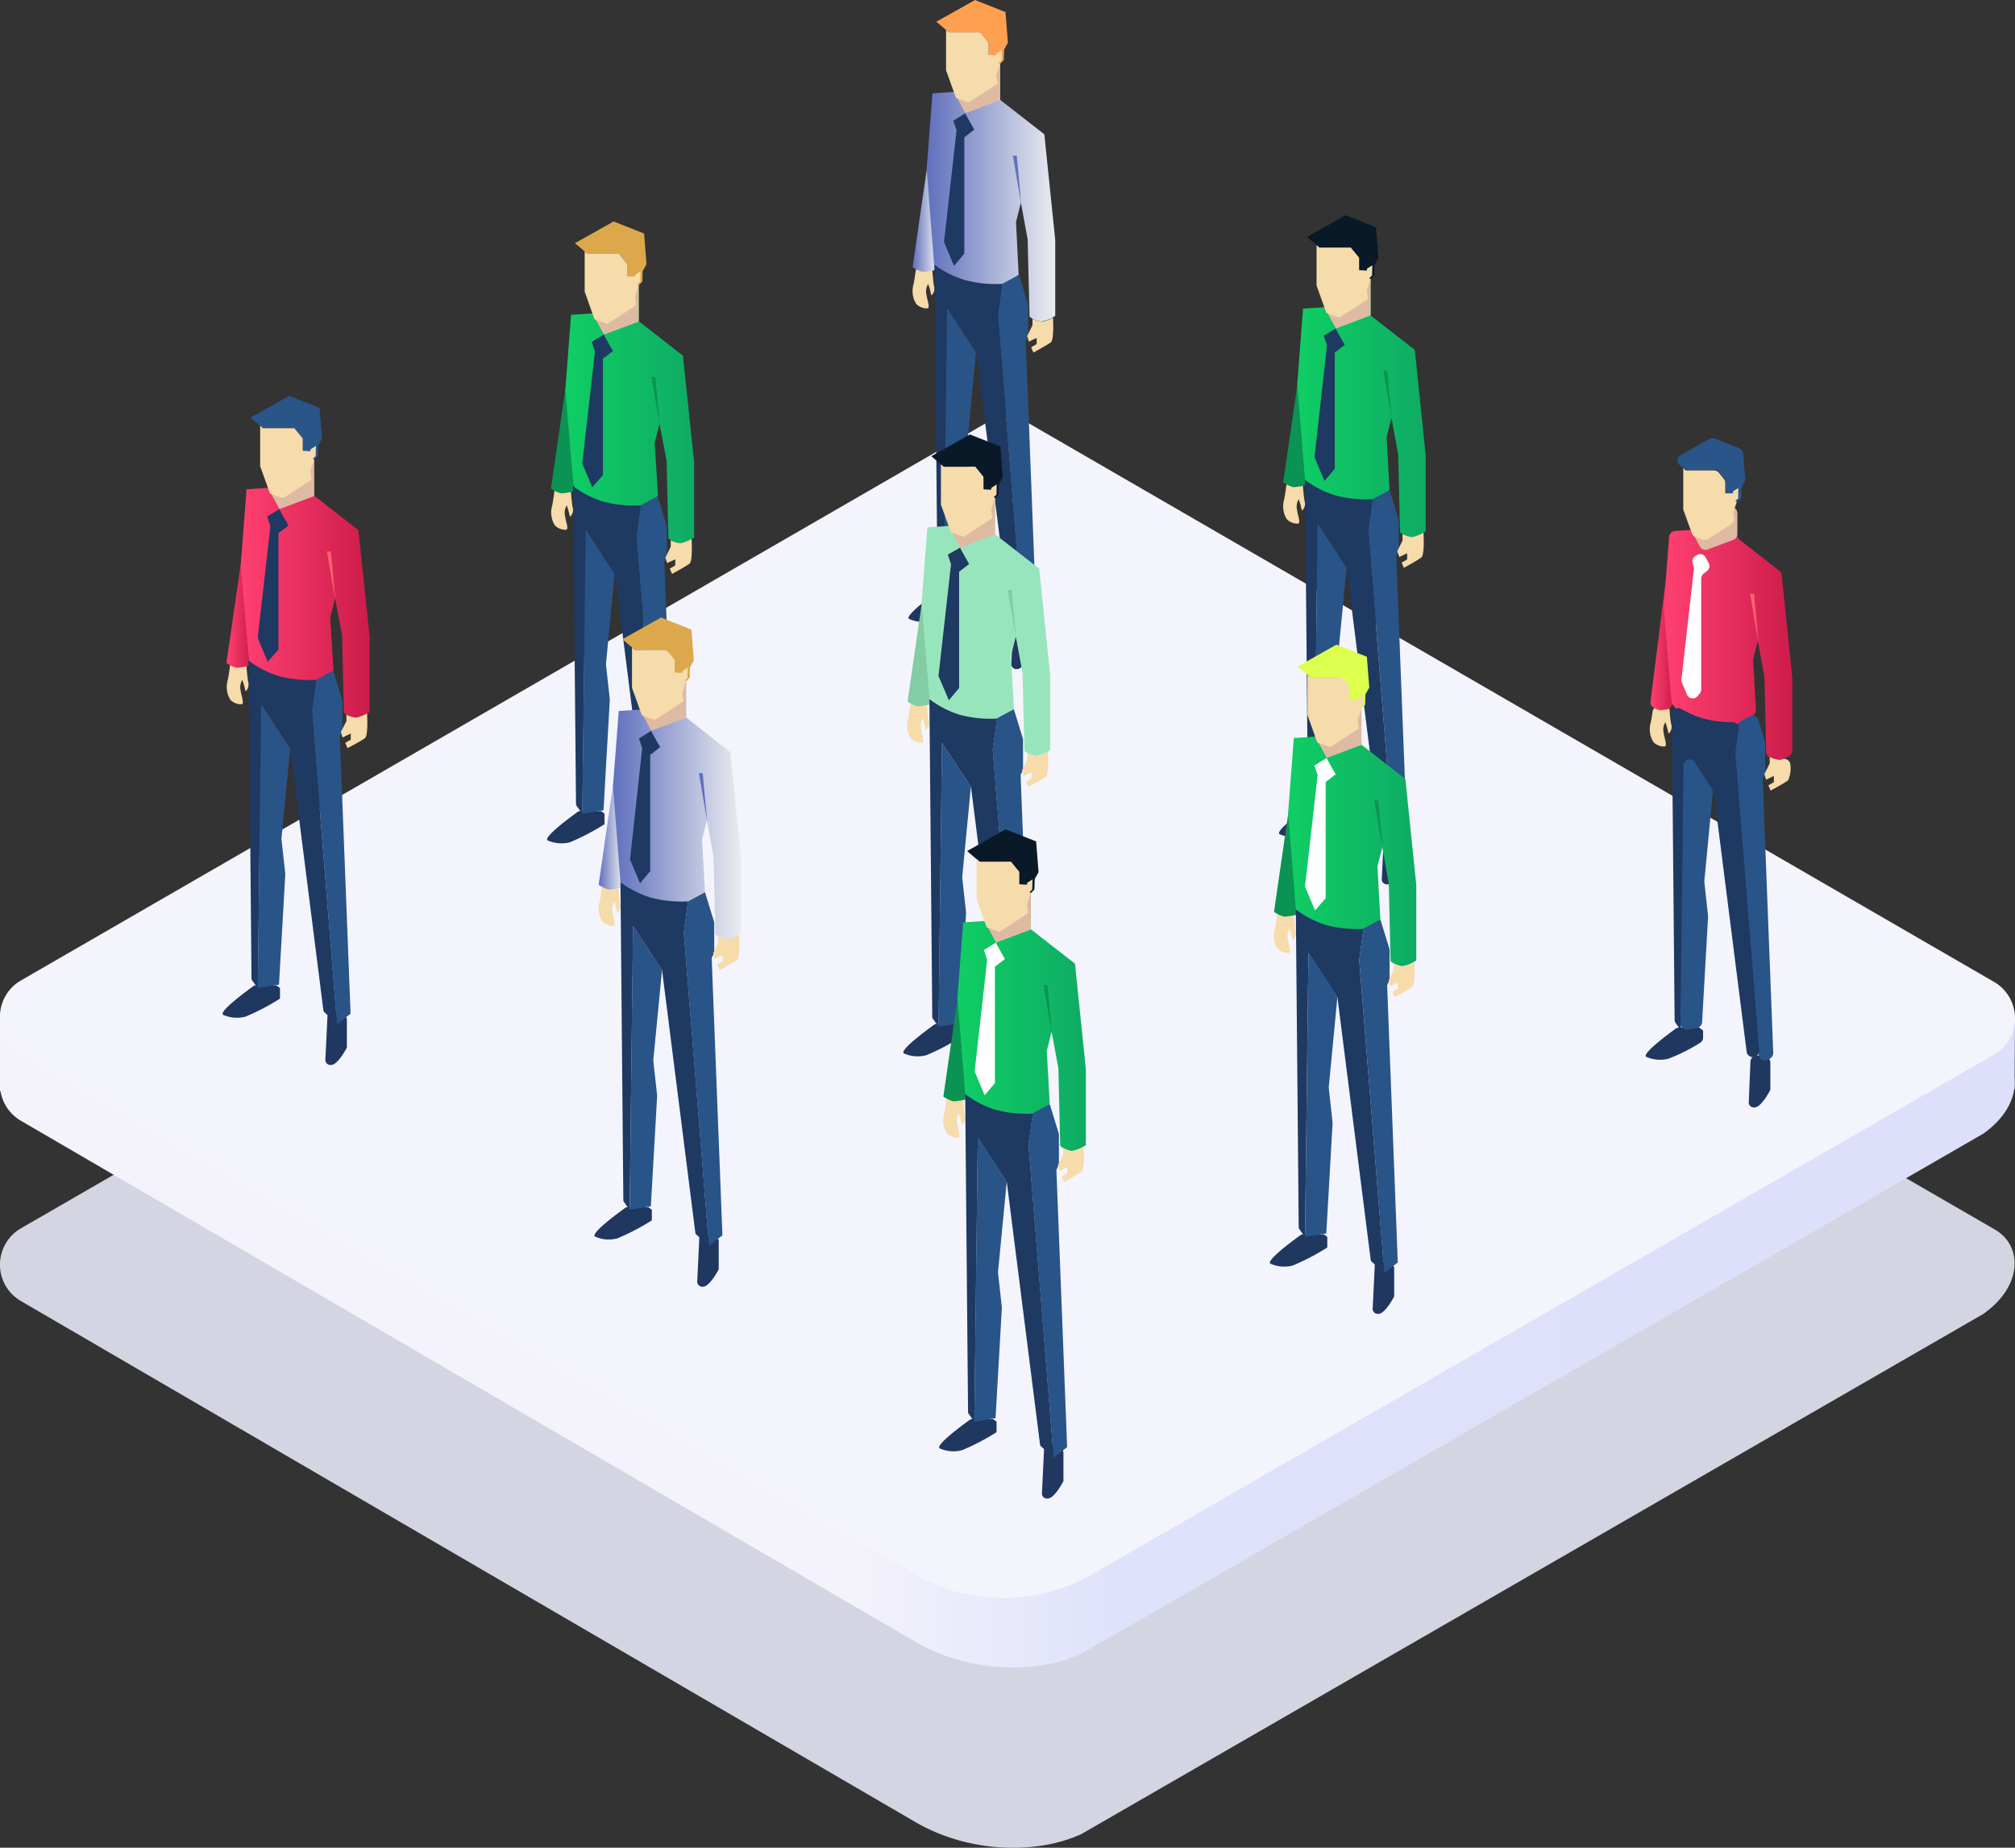 <svg id="Layer_2" data-name="Layer 2" xmlns="http://www.w3.org/2000/svg" xmlns:xlink="http://www.w3.org/1999/xlink" viewBox="0 0 223.53 204.99"><rect x="0" y="0" width="223.53" height="204.99" fill="#333333" stroke="none"/><defs><style>.cls-1{fill:#d3d5e2;}.cls-2{fill:#f4f3fb;}.cls-3{fill:#dedffb;}.cls-4{fill:url(#linear-gradient);}.cls-5{fill:#f4f4fc;}.cls-6{fill:#f6dbab;}.cls-7{fill:url(#Безымянный_градиент_141);}.cls-8{fill:url(#Безымянный_градиент_141-2);}.cls-9{fill:#ff9f50;}.cls-10{fill:#dfbaa3;}.cls-11{fill:#1e3962;}.cls-12{fill:#5f70bd;}.cls-13{fill:#203760;}.cls-14{fill:#295488;}.cls-15{fill:#0a9352;}.cls-16{fill:url(#Безымянный_градиент_8);}.cls-17{fill:#0a1928;}.cls-18{fill:url(#Безымянный_градиент_14);}.cls-19{fill:url(#Безымянный_градиент_14-2);}.cls-20{fill:#2a5589;}.cls-21{fill:#fff;}.cls-22{fill:#ff6470;}.cls-23{fill:url(#Безымянный_градиент_8-2);}.cls-24{fill:#dda84b;}.cls-25{fill:#83cca4;}.cls-26{fill:#98e5bd;}.cls-27{fill:url(#Безымянный_градиент_8-3);}.cls-28{fill:#ddff4d;}.cls-29{fill:url(#Безымянный_градиент_14-3);}.cls-30{fill:url(#Безымянный_градиент_14-4);}.cls-31{fill:url(#Безымянный_градиент_141-3);}.cls-32{fill:url(#Безымянный_градиент_141-4);}.cls-33{fill:url(#Безымянный_градиент_8-4);}</style><linearGradient id="linear-gradient" y1="119.38" x2="223.53" y2="119.38" gradientUnits="userSpaceOnUse"><stop offset="0" stop-color="#f4f3fb"/><stop offset="0.42" stop-color="#f4f3fb"/><stop offset="0.55" stop-color="#dfe2fb"/><stop offset="1" stop-color="#dedffb"/></linearGradient><linearGradient id="Безымянный_градиент_141" x1="101.25" y1="23.41" x2="103.95" y2="23.41" gradientUnits="userSpaceOnUse"><stop offset="0" stop-color="#5f70bd"/><stop offset="1" stop-color="#ebecf0"/></linearGradient><linearGradient id="Безымянный_градиент_141-2" x1="102.8" y1="21.4" x2="117.06" y2="21.4" xlink:href="#Безымянный_градиент_141"/><linearGradient id="Безымянный_градиент_8" x1="143.91" y1="45.27" x2="158.16" y2="45.27" gradientUnits="userSpaceOnUse"><stop offset="0" stop-color="#0fce64"/><stop offset="1" stop-color="#0fab64"/></linearGradient><linearGradient id="Безымянный_градиент_14" x1="183.09" y1="71.28" x2="185.73" y2="71.28" gradientUnits="userSpaceOnUse"><stop offset="0" stop-color="#ff4071"/><stop offset="1" stop-color="#cd1c4a"/></linearGradient><linearGradient id="Безымянный_градиент_14-2" x1="184.59" y1="70.33" x2="198.84" y2="70.33" xlink:href="#Безымянный_градиент_14"/><linearGradient id="Безымянный_градиент_8-2" x1="62.71" y1="45.96" x2="76.97" y2="45.96" xlink:href="#Безымянный_градиент_8"/><linearGradient id="Безымянный_градиент_8-3" x1="142.89" y1="92.92" x2="157.15" y2="92.92" xlink:href="#Безымянный_градиент_8"/><linearGradient id="Безымянный_градиент_14-3" x1="25.16" y1="67.33" x2="27.86" y2="67.33" xlink:href="#Безымянный_градиент_14"/><linearGradient id="Безымянный_градиент_14-4" x1="26.71" y1="65.32" x2="40.97" y2="65.32" xlink:href="#Безымянный_градиент_14"/><linearGradient id="Безымянный_градиент_141-3" x1="66.41" y1="91.93" x2="69.11" y2="91.93" xlink:href="#Безымянный_градиент_141"/><linearGradient id="Безымянный_градиент_141-4" x1="67.97" y1="89.91" x2="82.22" y2="89.91" xlink:href="#Безымянный_градиент_141"/><linearGradient id="Безымянный_градиент_8-4" x1="106.2" y1="113.41" x2="120.46" y2="113.41" xlink:href="#Безымянный_градиент_8"/></defs><title>clients-model</title><path class="cls-1" d="M2.32,144.34l99.2,57.79c6.1,3.55,13.63,3.57,18.45,1.34L220,145.78c4.4-3.09,4.41-7.57,1.3-9.37l-107.19-62a4.67,4.67,0,0,0-4.67,0L2.33,136.27A4.66,4.66,0,0,0,2.32,144.34Z"/><polygon class="cls-2" points="0 112.86 0 121.03 5.94 124.49 8.56 116.83 0 112.86"/><polygon class="cls-3" points="223.48 120.83 223.53 112.81 216.56 115.53 219.1 121.53 223.48 120.83"/><path class="cls-4" d="M2.32,124.34l99.2,57.79c6.1,3.55,13.63,3.57,18.45,1.34L220,125.78c4.4-3.09,4.41-7.57,1.3-9.37l-107.19-62a4.67,4.67,0,0,0-4.67,0L2.33,116.27A4.66,4.66,0,0,0,2.32,124.34Z"/><path class="cls-5" d="M2.31,116.84l99.14,57.79a19.67,19.67,0,0,0,19.73,0L221.2,117a4.66,4.66,0,0,0,0-8.07l-107.13-62a4.66,4.66,0,0,0-4.67,0L2.33,108.77A4.66,4.66,0,0,0,2.31,116.84Z"/><path class="cls-6" d="M101.6,29.89s-0.15,1.19-.26,1.66a2.69,2.69,0,0,0,.3,2.17,1.65,1.65,0,0,0,1.27.49c0.3-.11-0.1-1.06-0.13-1.5a1.56,1.56,0,0,1,.19-1.21,2.8,2.8,0,0,0,.12.38c0.08,0.26.14,0.53,0.2,0.79a0.1,0.1,0,0,0,0,.06,0.07,0.07,0,0,0,.08,0,1,1,0,0,0,.23-1.05,21.42,21.42,0,0,1-.2-2.26Z"/><path class="cls-7" d="M103.12,16.63l-1.88,13a3.26,3.26,0,0,0,1.15.54,9.62,9.62,0,0,0,1.29-.2l0.26-5.26Z"/><path class="cls-8" d="M110.95,7.08v4l4.9,3.82,1.21,11.72v8.41a4,4,0,0,1-1.55.65,2.69,2.69,0,0,1-1.3-.55L114,26.55l-0.75-4.07-0.54,2.14L113,30.48A5.66,5.66,0,0,1,108,32c-3.38-.43-4.38-2.61-4.38-2.61L102.8,18.72l0.64-8.36,3.16-.21Z"/><polygon class="cls-9" points="103.87 2.41 105.27 3.59 108.22 3.59 108.75 3.59 109.66 4.72 109.66 6.06 109.98 6.54 110.95 7.08 111.35 6.67 111.38 5.52 111.81 4.74 111.54 1.34 108.16 0 103.87 2.41"/><polygon class="cls-10" points="105.81 10.2 107.09 12.56 110.95 11.11 110.95 7.08 105.81 10.2"/><polygon class="cls-6" points="104.95 3.32 104.95 7.8 106.05 10.85 107.47 11.36 110.66 9.3 110.52 8.31 110.95 7.08 110.79 6.99 111.11 6.67 111.14 5.55 110.55 5.92 110.52 6.14 109.67 6.09 109.66 4.72 108.75 3.59 105.27 3.59 104.95 3.32"/><path class="cls-11" d="M107.08,12.56c0,0.11,1,1.82,1,1.82l-1.11.86v12.9l-1.14,1.36-1.11-2.64,1.39-12.4-0.36-1.07Z"/><polygon class="cls-12" points="112.79 17.26 113.29 22.65 112.36 17.26 112.79 17.26"/><path class="cls-13" d="M112.43,68.56l-0.24,5a0.57,0.57,0,0,0,.64.67c0.75,0,1.74-1.93,1.74-1.93V69.07l-0.4-.67Z"/><polygon class="cls-14" points="113.04 30.48 114.06 33.8 114.06 37.18 113.79 37.79 114.97 68.54 113.47 69.72 112.39 56.16 110.69 34.93 111.17 31.5 113.04 30.48"/><path class="cls-13" d="M106.71,65.37l0.44,0.32v1.18a25.13,25.13,0,0,1-3.83,2,3.73,3.73,0,0,1-2.49-.21c-0.53-.42,3.46-3.24,3.46-3.24h2.43Z"/><path class="cls-11" d="M103.66,29.37L104,64.73l0.7,1,0.38-31.52,3.22,4.93L112,68.32l1.5,1.39-2.79-34.79,0.48-3.43a13.32,13.32,0,0,1-4.18-.43A11.07,11.07,0,0,1,103.66,29.37Z"/><polygon class="cls-14" points="105.06 34.18 108.27 39.11 107.31 49.13 107.74 53.05 107.04 65.32 104.68 65.7 105.06 34.18"/><path class="cls-6" d="M116.81,35.23s0.15,2.44-.23,2.74-1.94,1.14-1.94,1.14l-0.25-.58,0.61-.36,0-.68-0.87.41-0.18-.62,0.59-1.2,0-.71a2.85,2.85,0,0,0,1.08.33A4.61,4.61,0,0,0,116.81,35.23Z"/><path class="cls-6" d="M142.71,53.77s-0.15,1.19-.26,1.66a2.69,2.69,0,0,0,.3,2.17,1.65,1.65,0,0,0,1.27.49c0.3-.11-0.1-1.06-0.13-1.5a1.56,1.56,0,0,1,.19-1.21,2.8,2.8,0,0,0,.12.38c0.08,0.26.14,0.53,0.2,0.79a0.1,0.1,0,0,0,0,.06,0.07,0.07,0,0,0,.08,0,1,1,0,0,0,.23-1.05,21.42,21.42,0,0,1-.2-2.26Z"/><path class="cls-15" d="M144.23,40.51l-1.88,13a3.26,3.26,0,0,0,1.15.54,9.62,9.62,0,0,0,1.29-.2l0.26-5.26Z"/><path class="cls-16" d="M152.05,31v4l4.9,3.82,1.21,11.72v8.41a4,4,0,0,1-1.55.65,2.69,2.69,0,0,1-1.3-.55l-0.2-8.62-0.75-4.07-0.54,2.14,0.33,5.86a5.66,5.66,0,0,1-5,1.49c-3.38-.43-4.38-2.61-4.38-2.61L143.91,42.6l0.64-8.36,3.16-.21Z"/><polygon class="cls-17" points="144.98 26.29 146.37 27.47 149.32 27.47 149.85 27.47 150.77 28.59 150.77 29.93 151.09 30.42 152.05 30.95 152.45 30.54 152.48 29.4 152.91 28.62 152.64 25.22 149.27 23.88 144.98 26.29"/><polygon class="cls-10" points="146.91 34.08 148.2 36.44 152.05 34.99 152.05 30.95 146.91 34.08"/><polygon class="cls-6" points="146.05 27.2 146.05 31.68 147.15 34.73 148.57 35.24 151.76 33.18 151.62 32.19 152.05 30.95 151.9 30.87 152.21 30.55 152.24 29.43 151.65 29.8 151.62 30.02 150.77 29.97 150.77 28.59 149.85 27.47 146.37 27.47 146.05 27.2"/><path class="cls-11" d="M148.18,36.44c0,0.11,1,1.82,1,1.82l-1.11.86V52l-1.14,1.36-1.11-2.64,1.39-12.4-0.36-1.07Z"/><polygon class="cls-15" points="153.89 41.14 154.39 46.53 153.47 41.14 153.89 41.14"/><path class="cls-13" d="M153.53,92.44l-0.24,5a0.57,0.57,0,0,0,.64.67c0.75,0,1.74-1.93,1.74-1.93V93l-0.4-.67Z"/><polygon class="cls-14" points="154.15 54.36 155.17 57.68 155.17 61.06 154.89 61.67 156.08 92.42 154.58 93.59 153.49 80.04 151.79 58.81 152.27 55.38 154.15 54.36"/><path class="cls-13" d="M147.81,89.25l0.44,0.32v1.18a25.13,25.13,0,0,1-3.83,2,3.73,3.73,0,0,1-2.49-.21c-0.53-.42,3.46-3.24,3.46-3.24h2.43Z"/><path class="cls-11" d="M144.77,53.24l0.32,35.37,0.7,1,0.38-31.52L149.38,63l3.7,29.21,1.5,1.39-2.79-34.79,0.48-3.43a13.32,13.32,0,0,1-4.18-.43A11.07,11.07,0,0,1,144.77,53.24Z"/><polygon class="cls-14" points="146.16 58.06 149.38 62.99 148.41 73.01 148.84 76.92 148.14 89.2 145.79 89.57 146.16 58.06"/><path class="cls-6" d="M157.91,59.1s0.15,2.44-.23,2.74S155.74,63,155.74,63l-0.25-.58,0.61-.36,0-.68-0.87.41L155,61.16l0.59-1.2,0-.71a2.85,2.85,0,0,0,1.08.33A4.61,4.61,0,0,0,157.91,59.1Z"/><path class="cls-6" d="M183.84,78.38a0.7,0.7,0,0,0-.52.58c-0.05.39-.13,0.92-0.2,1.2a2.69,2.69,0,0,0,.3,2.17,1.65,1.65,0,0,0,1.27.49c0.3-.11-0.1-1.06-0.13-1.5a1.56,1.56,0,0,1,.19-1.21,2.8,2.8,0,0,0,.12.38c0.08,0.26.14,0.53,0.2,0.79a0.1,0.1,0,0,0,0,.06,0.07,0.07,0,0,0,.08,0,1,1,0,0,0,.23-1.05,10,10,0,0,1-.15-1.42,0.7,0.7,0,0,0-.87-0.63Z"/><path class="cls-18" d="M184.86,63.81l-1.76,14a0.69,0.69,0,0,0,.34.7,1.89,1.89,0,0,0,.74.28,5.2,5.2,0,0,0,.74-0.09,0.7,0.7,0,0,0,.58-0.65l0.23-4.66a0.7,0.7,0,0,0,0-.11l-0.24-2.39C185.4,70.09,185,63,184.86,63.81Z"/><path class="cls-19" d="M192.73,57v2.35a0.7,0.7,0,0,0,.27.55l4.39,3.43a0.7,0.7,0,0,1,.26.48l1.18,11.39a0.7,0.7,0,0,1,0,.07v8a0.69,0.69,0,0,1-.35.61,2.85,2.85,0,0,1-1.2.43,2.22,2.22,0,0,1-1-.32,0.7,0.7,0,0,1-.35-0.59l-0.19-8.2a0.7,0.7,0,0,0,0-.11l-0.74-4-0.51,2a0.7,0.7,0,0,0,0,.21l0.3,5.44a0.7,0.7,0,0,1-.24.57,5.92,5.92,0,0,1-4.74,1.24,5.6,5.6,0,0,1-4.3-2.46,0.67,0.67,0,0,1-.09-0.29l-0.85-10.44a0.7,0.7,0,0,1,0-.11l0.59-7.7a0.7,0.7,0,0,1,.65-0.64l2.36-.16a0.7,0.7,0,0,0,.36-0.13l3.08-2.18A0.7,0.7,0,0,1,192.73,57Z"/><path class="cls-20" d="M186.42,51.67L186.86,52a0.7,0.7,0,0,0,.45.17h3.23l0.76,0.93a0.7,0.7,0,0,1,.16.44v1.09l0.32,0.48,1,0.54,0.4-.41,0-1a0.7,0.7,0,0,1,.09-0.32l0.25-.45a0.7,0.7,0,0,0,.08-0.39l-0.22-2.76a0.7,0.7,0,0,0-.44-0.59l-2.66-1.06a0.7,0.7,0,0,0-.6,0l-3.12,1.76A0.7,0.7,0,0,0,186.42,51.67Z"/><path class="cls-10" d="M187.91,59.4l0.67,1.24a0.7,0.7,0,0,0,.86.32l2.83-1.06a0.7,0.7,0,0,0,.45-0.65V56.93a0.7,0.7,0,0,0-1.06-.6l-3.51,2.13A0.7,0.7,0,0,0,187.91,59.4Z"/><path class="cls-6" d="M186.73,51.93v4.36a0.7,0.7,0,0,0,0,.24l0.95,2.63a0.7,0.7,0,0,0,.42.42l0.79,0.28a0.7,0.7,0,0,0,.62-0.07l2.53-1.64a0.7,0.7,0,0,0,.31-0.68l-0.05-.39a0.7,0.7,0,0,1,0-.32l0.37-1.08-0.16-.09,0.32-.32,0-1.13-0.59.38,0,0.21-0.85,0V53.57a0.7,0.7,0,0,0-.16-0.44l-0.55-.68a0.7,0.7,0,0,0-.54-0.26h-3.15Z"/><path class="cls-21" d="M189.2,61.82l0.35,0.65a0.7,0.7,0,0,1-.19.88l-0.37.29a0.7,0.7,0,0,0-.27.55v12.3a0.7,0.7,0,0,1-.16.45l-0.24.29a0.7,0.7,0,0,1-1.18-.18l-0.6-1.42a0.7,0.7,0,0,1,0-.35l1.36-12.07a0.7,0.7,0,0,0,0-.3l-0.13-.4a0.7,0.7,0,0,1,.3-0.82l0.24-.15A0.7,0.7,0,0,1,189.2,61.82Z"/><polygon class="cls-22" points="194.57 65.87 195.07 71.26 194.14 65.87 194.57 65.87"/><path class="cls-13" d="M194.81,117.12a0.7,0.7,0,0,0-.63.66L194,122.19a0.57,0.57,0,0,0,.64.67c0.62,0,1.4-1.31,1.66-1.77a0.68,0.68,0,0,0,.09-0.33v-2.87a0.7,0.7,0,0,0-.1-0.36L196,117Z"/><path class="cls-14" d="M195.08,79.91l0.74,2.41a0.7,0.7,0,0,1,0,.2v3.27l-0.28.61,1.17,30.39a0.7,0.7,0,0,1-.27.58l-0.2.15a0.7,0.7,0,0,1-1.13-.49l-1-12.25-1.7-21.16a0.7,0.7,0,0,1,0-.15l0.42-3a0.7,0.7,0,0,1,.36-0.52l0.82-.44A0.7,0.7,0,0,1,195.08,79.91Z"/><path class="cls-13" d="M188.49,114l0.44,0.32v0.78a0.7,0.7,0,0,1-.34.6,20.39,20.39,0,0,1-3.49,1.75,3.73,3.73,0,0,1-2.49-.21c-0.46-.37,2.5-2.55,3.27-3.11a0.69,0.69,0,0,1,.41-0.13h2.2Z"/><path class="cls-11" d="M185.46,79.29l0.31,33.83a0.7,0.7,0,0,0,.13.4l0.57,0.78,0.35-29.22a0.7,0.7,0,0,1,1.28-.37L190,87.59a0.7,0.7,0,0,1,.11.29l3.65,28.8a0.7,0.7,0,0,0,.22.42h0a0.7,0.7,0,0,0,1.17-.57l-2.64-32.92a0.7,0.7,0,0,1,0-.15l0.36-2.54a0.7,0.7,0,0,0-.69-0.8,12.33,12.33,0,0,1-3.37-.45,10.91,10.91,0,0,1-2.27-1A0.7,0.7,0,0,0,185.46,79.29Z"/><path class="cls-14" d="M188.1,84.72l1.83,2.8A0.7,0.7,0,0,1,190,88l-0.93,9.71a0.7,0.7,0,0,0,0,.14l0.41,3.78a0.7,0.7,0,0,1,0,.12l-0.66,11.65a0.7,0.7,0,0,1-.59.65l-1,.16a0.7,0.7,0,0,1-.81-0.7l0.34-28.39A0.7,0.7,0,0,1,188.1,84.72Z"/><path class="cls-6" d="M197.7,84.23a0.7,0.7,0,0,1,.92.66,3.24,3.24,0,0,1-.26,1.68c-0.38.3-1.94,1.14-1.94,1.14l-0.25-.58,0.61-.36,0-.68-0.87.41-0.18-.62,0.59-1.2,0-.71a2.85,2.85,0,0,0,1.08.33A1.45,1.45,0,0,0,197.7,84.23Z"/><path class="cls-6" d="M61.51,54.45s-0.15,1.19-.26,1.66a2.69,2.69,0,0,0,.3,2.17,1.65,1.65,0,0,0,1.27.49c0.3-.11-0.1-1.06-0.13-1.5a1.56,1.56,0,0,1,.19-1.21,2.8,2.8,0,0,0,.12.38c0.08,0.26.14,0.53,0.2,0.79a0.1,0.1,0,0,0,0,.06,0.07,0.07,0,0,0,.08,0,1,1,0,0,0,.23-1.05,21.42,21.42,0,0,1-.2-2.26Z"/><path class="cls-15" d="M63,41.2l-1.88,13a3.26,3.26,0,0,0,1.15.54,9.62,9.62,0,0,0,1.29-.2l0.26-5.26Z"/><path class="cls-23" d="M70.86,31.64v4l4.9,3.82L77,51.22v8.41a4,4,0,0,1-1.55.65,2.69,2.69,0,0,1-1.3-.55l-0.2-8.62L73.16,47l-0.54,2.14L73,55a5.66,5.66,0,0,1-5,1.49c-3.38-.43-4.38-2.61-4.38-2.61L62.71,43.29l0.64-8.36,3.16-.21Z"/><polygon class="cls-24" points="63.78 26.98 65.18 28.16 68.13 28.16 68.66 28.16 69.57 29.28 69.57 30.62 69.89 31.11 70.86 31.64 71.26 31.23 71.29 30.09 71.72 29.31 71.45 25.91 68.07 24.57 63.78 26.98"/><polygon class="cls-10" points="65.72 34.77 67 37.12 70.86 35.68 70.86 31.64 65.72 34.77"/><polygon class="cls-6" points="64.86 27.89 64.86 32.36 65.95 35.42 67.38 35.93 70.56 33.87 70.43 32.87 70.86 31.64 70.7 31.55 71.02 31.24 71.05 30.11 70.46 30.49 70.43 30.7 69.58 30.66 69.57 29.28 68.66 28.16 65.18 28.16 64.86 27.89"/><path class="cls-11" d="M67,37.12c0,0.11,1,1.82,1,1.82l-1.11.86V52.7L65.7,54.06l-1.11-2.64L66,39l-0.36-1.07Z"/><polygon class="cls-15" points="72.7 41.83 73.2 47.22 72.27 41.83 72.7 41.83"/><path class="cls-13" d="M72.34,93.13l-0.24,5a0.57,0.57,0,0,0,.64.67c0.75,0,1.74-1.93,1.74-1.93V93.64L74.08,93Z"/><polygon class="cls-14" points="72.95 55.05 73.97 58.37 73.97 61.75 73.7 62.35 74.88 93.1 73.38 94.28 72.3 80.73 70.59 59.49 71.08 56.06 72.95 55.05"/><path class="cls-13" d="M66.62,89.94l0.44,0.32v1.18a25.13,25.13,0,0,1-3.83,2,3.73,3.73,0,0,1-2.49-.21c-0.53-.42,3.46-3.24,3.46-3.24h2.43Z"/><path class="cls-11" d="M63.57,53.93L63.9,89.3l0.7,1L65,58.74l3.22,4.93,3.7,29.21,1.5,1.39L70.6,59.5l0.48-3.43a13.32,13.32,0,0,1-4.18-.43A11.07,11.07,0,0,1,63.57,53.93Z"/><polygon class="cls-14" points="64.97 58.74 68.18 63.68 67.22 73.7 67.65 77.61 66.95 89.89 64.59 90.26 64.97 58.74"/><path class="cls-6" d="M76.72,59.79s0.15,2.44-.23,2.74-1.94,1.14-1.94,1.14l-0.25-.58,0.61-.36,0-.68L74,62.47l-0.18-.62,0.59-1.2,0-.71a2.85,2.85,0,0,0,1.08.33A4.61,4.61,0,0,0,76.72,59.79Z"/><path class="cls-6" d="M101,78.08s-0.15,1.19-.26,1.66a2.69,2.69,0,0,0,.3,2.17,1.65,1.65,0,0,0,1.27.49c0.3-.11-0.1-1.06-0.13-1.5a1.56,1.56,0,0,1,.19-1.21,2.8,2.8,0,0,0,.12.38c0.08,0.26.14,0.53,0.2,0.79a0.1,0.1,0,0,0,0,.06,0.07,0.07,0,0,0,.08,0,1,1,0,0,0,.23-1.05,21.42,21.42,0,0,1-.2-2.26Z"/><path class="cls-25" d="M102.56,64.83l-1.88,13a3.26,3.26,0,0,0,1.15.54,9.62,9.62,0,0,0,1.29-.2l0.26-5.26Z"/><path class="cls-26" d="M110.38,55.27v4l4.9,3.82,1.21,11.72v8.41a4,4,0,0,1-1.55.65,2.69,2.69,0,0,1-1.3-.55l-0.2-8.62-0.75-4.07-0.54,2.14,0.33,5.86a5.66,5.66,0,0,1-5,1.49c-3.38-.43-4.38-2.61-4.38-2.61l-0.86-10.64,0.64-8.36,3.16-.21Z"/><polygon class="cls-17" points="103.31 50.61 104.7 51.79 107.65 51.79 108.18 51.79 109.09 52.91 109.09 54.25 109.42 54.73 110.38 55.27 110.78 54.86 110.81 53.72 111.24 52.94 110.97 49.53 107.59 48.2 103.31 50.61"/><polygon class="cls-10" points="105.24 58.4 106.53 60.75 110.38 59.31 110.38 55.27 105.24 58.4"/><polygon class="cls-6" points="104.38 51.51 104.38 55.99 105.48 59.05 106.9 59.56 110.09 57.49 109.95 56.5 110.38 55.27 110.23 55.18 110.54 54.87 110.57 53.74 109.98 54.12 109.95 54.33 109.1 54.29 109.09 52.91 108.18 51.79 104.7 51.79 104.38 51.51"/><path class="cls-11" d="M106.51,60.75c0,0.11,1,1.82,1,1.82l-1.11.86v12.9l-1.14,1.36L104.11,75l1.39-12.4-0.36-1.07Z"/><polygon class="cls-25" points="112.22 65.45 112.72 70.84 111.79 65.45 112.22 65.45"/><path class="cls-13" d="M111.86,116.76l-0.24,5a0.57,0.57,0,0,0,.64.67c0.75,0,1.74-1.93,1.74-1.93v-3.24l-0.4-.67Z"/><polygon class="cls-14" points="112.47 78.68 113.49 82 113.49 85.38 113.22 85.98 114.41 116.73 112.9 117.91 111.82 104.36 110.12 83.13 110.6 79.69 112.47 78.68"/><path class="cls-13" d="M106.14,113.57l0.44,0.32v1.18a25.13,25.13,0,0,1-3.83,2,3.73,3.73,0,0,1-2.49-.21c-0.53-.42,3.46-3.24,3.46-3.24h2.43Z"/><path class="cls-11" d="M103.1,77.56l0.32,35.37,0.7,1,0.38-31.52,3.22,4.93,3.7,29.21,1.5,1.39-2.79-34.79,0.48-3.43a13.32,13.32,0,0,1-4.18-.43A11.07,11.07,0,0,1,103.1,77.56Z"/><polygon class="cls-14" points="104.49 82.37 107.7 87.31 106.74 97.33 107.17 101.24 106.47 113.52 104.11 113.89 104.49 82.37"/><path class="cls-6" d="M116.24,83.42s0.15,2.44-.23,2.74-1.94,1.14-1.94,1.14l-0.25-.58,0.61-.36,0-.68-0.87.41-0.18-.62,0.59-1.2,0-.71a2.85,2.85,0,0,0,1.08.33A4.61,4.61,0,0,0,116.24,83.42Z"/><path class="cls-6" d="M141.69,101.41s-0.15,1.19-.26,1.66a2.69,2.69,0,0,0,.3,2.17,1.65,1.65,0,0,0,1.27.49c0.3-.11-0.1-1.06-0.13-1.5a1.56,1.56,0,0,1,.19-1.21,2.8,2.8,0,0,0,.12.38c0.08,0.26.14,0.53,0.2,0.79a0.1,0.1,0,0,0,0,.06,0.07,0.07,0,0,0,.08,0,1,1,0,0,0,.23-1.05,21.42,21.42,0,0,1-.2-2.26Z"/><path class="cls-15" d="M143.21,88.16l-1.88,13a3.26,3.26,0,0,0,1.15.54,9.62,9.62,0,0,0,1.29-.2L144,96.26Z"/><path class="cls-27" d="M151,78.6v4l4.9,3.82,1.21,11.72v8.41a4,4,0,0,1-1.55.65,2.69,2.69,0,0,1-1.3-.55l-0.2-8.62L153.34,94l-0.54,2.14,0.33,5.86a5.66,5.66,0,0,1-5,1.49c-3.38-.43-4.38-2.61-4.38-2.61l-0.86-10.64,0.64-8.36,3.16-.21Z"/><polygon class="cls-28" points="143.96 73.94 145.36 75.11 148.31 75.11 148.84 75.11 149.75 76.24 149.75 77.58 150.07 78.06 151.04 78.6 151.44 78.19 151.47 77.04 151.9 76.27 151.63 72.86 148.25 71.52 143.96 73.94"/><polygon class="cls-10" points="145.9 81.73 147.18 84.08 151.04 82.64 151.04 78.6 145.9 81.73"/><polygon class="cls-6" points="145.04 74.84 145.04 79.32 146.13 82.38 147.56 82.89 150.75 80.82 150.61 79.83 151.04 78.6 150.88 78.51 151.2 78.2 151.23 77.07 150.64 77.45 150.61 77.66 149.76 77.61 149.75 76.24 148.84 75.11 145.36 75.11 145.04 74.84"/><path class="cls-21" d="M147.17,84.08c0,0.11,1,1.82,1,1.82l-1.11.86v12.9L145.88,101l-1.11-2.64L146.17,86l-0.36-1.07Z"/><polygon class="cls-15" points="152.88 88.78 153.38 94.17 152.45 88.78 152.88 88.78"/><path class="cls-13" d="M152.52,140.09l-0.24,5a0.57,0.57,0,0,0,.64.67c0.75,0,1.74-1.93,1.74-1.93V140.6l-0.4-.67Z"/><polygon class="cls-14" points="153.13 102 154.15 105.33 154.15 108.7 153.88 109.31 155.06 140.06 153.56 141.24 152.48 127.69 150.78 106.45 151.26 103.02 153.13 102"/><path class="cls-13" d="M146.8,136.9l0.44,0.32v1.18a25.13,25.13,0,0,1-3.83,2,3.73,3.73,0,0,1-2.49-.21c-0.53-.42,3.46-3.24,3.46-3.24h2.43Z"/><path class="cls-11" d="M143.75,100.89l0.32,35.37,0.7,1,0.38-31.52,3.22,4.93,3.7,29.21,1.5,1.39-2.79-34.79,0.48-3.43a13.32,13.32,0,0,1-4.18-.43A11.07,11.07,0,0,1,143.75,100.89Z"/><polygon class="cls-14" points="145.15 105.7 148.36 110.63 147.4 120.66 147.83 124.57 147.13 136.84 144.77 137.22 145.15 105.7"/><path class="cls-6" d="M156.9,106.75s0.15,2.44-.23,2.74-1.94,1.14-1.94,1.14l-0.25-.58,0.61-.36,0-.68-0.87.41-0.18-.62,0.59-1.2,0-.71a2.85,2.85,0,0,0,1.08.33A4.61,4.61,0,0,0,156.9,106.75Z"/><path class="cls-6" d="M25.52,73.81s-0.15,1.19-.26,1.66a2.69,2.69,0,0,0,.3,2.17,1.65,1.65,0,0,0,1.27.49c0.3-.11-0.1-1.06-0.13-1.5a1.56,1.56,0,0,1,.19-1.21,2.8,2.8,0,0,0,.12.38c0.08,0.26.14,0.53,0.2,0.79a0.1,0.1,0,0,0,0,.06,0.07,0.07,0,0,0,.08,0,1,1,0,0,0,.23-1.05,21.42,21.42,0,0,1-.2-2.26Z"/><path class="cls-29" d="M27,60.55l-1.88,13a3.26,3.26,0,0,0,1.15.54,9.62,9.62,0,0,0,1.29-.2l0.26-5.26Z"/><path class="cls-30" d="M34.86,51v4l4.9,3.82L41,70.58V79a4,4,0,0,1-1.55.65,2.69,2.69,0,0,1-1.3-.55l-0.2-8.62L37.17,66.4l-0.54,2.14L37,74.4a5.66,5.66,0,0,1-5,1.49c-3.38-.43-4.38-2.61-4.38-2.61L26.71,62.64l0.64-8.36,3.16-.21Z"/><polygon class="cls-20" points="27.79 46.33 29.18 47.51 32.13 47.51 32.66 47.51 33.58 48.64 33.58 49.98 33.9 50.46 34.86 51 35.26 50.59 35.29 49.44 35.72 48.66 35.45 45.26 32.08 43.92 27.79 46.33"/><polygon class="cls-10" points="29.72 54.12 31.01 56.48 34.86 55.03 34.86 51 29.72 54.12"/><polygon class="cls-6" points="28.86 47.24 28.86 51.72 29.96 54.77 31.38 55.28 34.57 53.22 34.43 52.23 34.86 51 34.71 50.91 35.02 50.59 35.05 49.47 34.46 49.84 34.43 50.06 33.58 50.01 33.58 48.64 32.66 47.51 29.18 47.51 28.86 47.24"/><path class="cls-11" d="M31,56.48c0,0.11,1,1.82,1,1.82l-1.11.86v12.9L29.7,73.42l-1.11-2.64L30,58.37,29.63,57.3Z"/><polygon class="cls-22" points="36.7 61.18 37.2 66.57 36.27 61.18 36.7 61.18"/><path class="cls-13" d="M36.34,112.48l-0.24,5a0.57,0.57,0,0,0,.64.67c0.75,0,1.74-1.93,1.74-1.93V113l-0.4-.67Z"/><polygon class="cls-14" points="36.96 74.4 37.98 77.72 37.98 81.1 37.7 81.71 38.89 112.46 37.38 113.64 36.3 100.08 34.6 78.85 35.08 75.42 36.96 74.4"/><path class="cls-13" d="M30.62,109.29l0.44,0.32v1.18a25.13,25.13,0,0,1-3.83,2,3.73,3.73,0,0,1-2.49-.21c-0.53-.42,3.46-3.24,3.46-3.24h2.43Z"/><path class="cls-11" d="M27.58,73.29l0.32,35.37,0.7,1L29,78.1,32.19,83l3.7,29.21,1.5,1.39L34.6,78.85l0.48-3.43A13.32,13.32,0,0,1,30.9,75,11.07,11.07,0,0,1,27.58,73.29Z"/><polygon class="cls-14" points="28.97 78.1 32.19 83.03 31.22 93.05 31.65 96.97 30.95 109.24 28.59 109.62 28.97 78.1"/><path class="cls-6" d="M40.72,79.15s0.15,2.44-.23,2.74S38.55,83,38.55,83l-0.25-.58,0.61-.36,0-.68L38,81.82l-0.18-.62L38.43,80l0-.71a2.85,2.85,0,0,0,1.08.33A4.61,4.61,0,0,0,40.72,79.15Z"/><path class="cls-6" d="M66.77,98.4s-0.15,1.19-.26,1.66a2.69,2.69,0,0,0,.3,2.17,1.65,1.65,0,0,0,1.27.49c0.3-.11-0.1-1.06-0.13-1.5a1.56,1.56,0,0,1,.19-1.21,2.8,2.8,0,0,0,.12.38c0.08,0.26.14,0.53,0.2,0.79a0.1,0.1,0,0,0,0,.06,0.07,0.07,0,0,0,.08,0,1,1,0,0,0,.23-1.05,21.42,21.42,0,0,1-.2-2.26Z"/><path class="cls-31" d="M68.29,85.15l-1.88,13a3.26,3.26,0,0,0,1.15.54,9.62,9.62,0,0,0,1.29-.2l0.26-5.26Z"/><path class="cls-32" d="M76.11,75.59v4L81,83.45l1.21,11.72v8.41a4,4,0,0,1-1.55.65,2.69,2.69,0,0,1-1.3-.55l-0.2-8.62L78.42,91l-0.54,2.14L78.21,99a5.66,5.66,0,0,1-5,1.49c-3.38-.43-4.38-2.61-4.38-2.61L68,87.24l0.64-8.36,3.16-.21Z"/><polygon class="cls-24" points="69.04 70.92 70.43 72.1 73.38 72.1 73.92 72.1 74.83 73.23 74.83 74.57 75.15 75.05 76.11 75.59 76.51 75.18 76.54 74.03 76.97 73.26 76.7 69.85 73.33 68.51 69.04 70.92"/><polygon class="cls-10" points="70.97 78.71 72.26 81.07 76.11 79.63 76.11 75.59 70.97 78.71"/><polygon class="cls-6" points="70.11 71.83 70.11 76.31 71.21 79.37 72.63 79.88 75.82 77.81 75.68 76.82 76.11 75.59 75.96 75.5 76.27 75.19 76.3 74.06 75.71 74.44 75.68 74.65 74.83 74.6 74.83 73.23 73.92 72.1 70.43 72.1 70.11 71.83"/><path class="cls-11" d="M72.24,81.07c0,0.11,1,1.82,1,1.82l-1.11.86v12.9L71,98l-1.11-2.64L71.24,83l-0.36-1.07Z"/><polygon class="cls-12" points="77.95 85.77 78.45 91.16 77.53 85.77 77.95 85.77"/><path class="cls-13" d="M77.59,137.08l-0.24,5a0.57,0.57,0,0,0,.64.67c0.75,0,1.74-1.93,1.74-1.93v-3.24l-0.4-.67Z"/><polygon class="cls-14" points="78.21 98.99 79.23 102.32 79.23 105.69 78.95 106.3 80.14 137.05 78.64 138.23 77.55 124.68 75.85 103.44 76.33 100.01 78.21 98.99"/><path class="cls-13" d="M71.87,133.89l0.44,0.32v1.18a25.13,25.13,0,0,1-3.83,2,3.73,3.73,0,0,1-2.49-.21c-0.53-.42,3.46-3.24,3.46-3.24h2.43Z"/><path class="cls-11" d="M68.83,97.88l0.32,35.37,0.7,1,0.38-31.52,3.22,4.93,3.7,29.21,1.5,1.39-2.79-34.79L76.33,100a13.32,13.32,0,0,1-4.18-.43A11.07,11.07,0,0,1,68.83,97.88Z"/><polygon class="cls-14" points="70.22 102.69 73.44 107.62 72.47 117.65 72.9 121.56 72.2 133.83 69.85 134.21 70.22 102.69"/><path class="cls-6" d="M82,103.74s0.15,2.44-.23,2.74-1.94,1.14-1.94,1.14L79.55,107l0.61-.36,0-.68-0.87.41-0.18-.62,0.59-1.2,0-.71a2.85,2.85,0,0,0,1.08.33A4.61,4.61,0,0,0,82,103.74Z"/><path class="cls-6" d="M105,121.9s-0.15,1.19-.26,1.66a2.69,2.69,0,0,0,.3,2.17,1.65,1.65,0,0,0,1.27.49c0.3-.11-0.1-1.06-0.13-1.5a1.56,1.56,0,0,1,.19-1.21,2.8,2.8,0,0,0,.12.38c0.08,0.26.14,0.53,0.2,0.79a0.1,0.1,0,0,0,0,.06,0.07,0.07,0,0,0,.08,0,1,1,0,0,0,.23-1.05,21.42,21.42,0,0,1-.2-2.26Z"/><path class="cls-15" d="M106.53,108.65l-1.88,13a3.26,3.26,0,0,0,1.15.54,9.62,9.62,0,0,0,1.29-.2l0.26-5.26Z"/><path class="cls-33" d="M114.35,99.09v4l4.9,3.82,1.21,11.72v8.41a4,4,0,0,1-1.55.65,2.69,2.69,0,0,1-1.3-.55l-0.2-8.62-0.75-4.07-0.54,2.14,0.33,5.86a5.66,5.66,0,0,1-5,1.49c-3.38-.43-4.38-2.61-4.38-2.61l-0.86-10.64,0.64-8.36,3.16-.21Z"/><polygon class="cls-17" points="107.28 94.42 108.67 95.6 111.62 95.6 112.15 95.6 113.07 96.73 113.07 98.07 113.39 98.55 114.35 99.09 114.75 98.68 114.78 97.53 115.21 96.76 114.94 93.35 111.56 92.01 107.28 94.42"/><polygon class="cls-10" points="109.21 102.22 110.5 104.57 114.35 103.13 114.35 99.09 109.21 102.22"/><polygon class="cls-6" points="108.35 95.33 108.35 99.81 109.45 102.87 110.87 103.38 114.06 101.31 113.92 100.32 114.35 99.09 114.2 99 114.51 98.69 114.54 97.56 113.95 97.94 113.92 98.15 113.07 98.1 113.07 96.73 112.15 95.6 108.67 95.6 108.35 95.33"/><path class="cls-21" d="M110.48,104.57c0,0.11,1,1.82,1,1.82l-1.11.86v12.9l-1.14,1.36-1.11-2.64,1.39-12.4-0.36-1.07Z"/><polygon class="cls-15" points="116.19 109.27 116.69 114.66 115.76 109.27 116.19 109.27"/><path class="cls-13" d="M115.83,160.58l-0.24,5a0.57,0.57,0,0,0,.64.67c0.75,0,1.74-1.93,1.74-1.93v-3.24l-0.4-.67Z"/><polygon class="cls-14" points="116.45 122.49 117.47 125.82 117.47 129.19 117.19 129.8 118.38 160.55 116.88 161.73 115.79 148.18 114.09 126.94 114.57 123.51 116.45 122.49"/><path class="cls-13" d="M110.11,157.39l0.44,0.32v1.18a25.13,25.13,0,0,1-3.83,2,3.73,3.73,0,0,1-2.49-.21c-0.53-.42,3.46-3.24,3.46-3.24h2.43Z"/><path class="cls-11" d="M107.07,121.38l0.32,35.37,0.7,1,0.38-31.52,3.22,4.93,3.7,29.21,1.5,1.39-2.79-34.79,0.48-3.43a13.32,13.32,0,0,1-4.18-.43A11.07,11.07,0,0,1,107.07,121.38Z"/><polygon class="cls-14" points="108.46 126.19 111.68 131.12 110.71 141.15 111.14 145.06 110.44 157.33 108.08 157.71 108.46 126.19"/><path class="cls-6" d="M120.21,127.24s0.15,2.44-.23,2.74-1.94,1.14-1.94,1.14l-0.25-.58,0.61-.36,0-.68-0.87.41-0.18-.62,0.59-1.2,0-.71a2.85,2.85,0,0,0,1.08.33A4.61,4.61,0,0,0,120.21,127.24Z"/></svg>